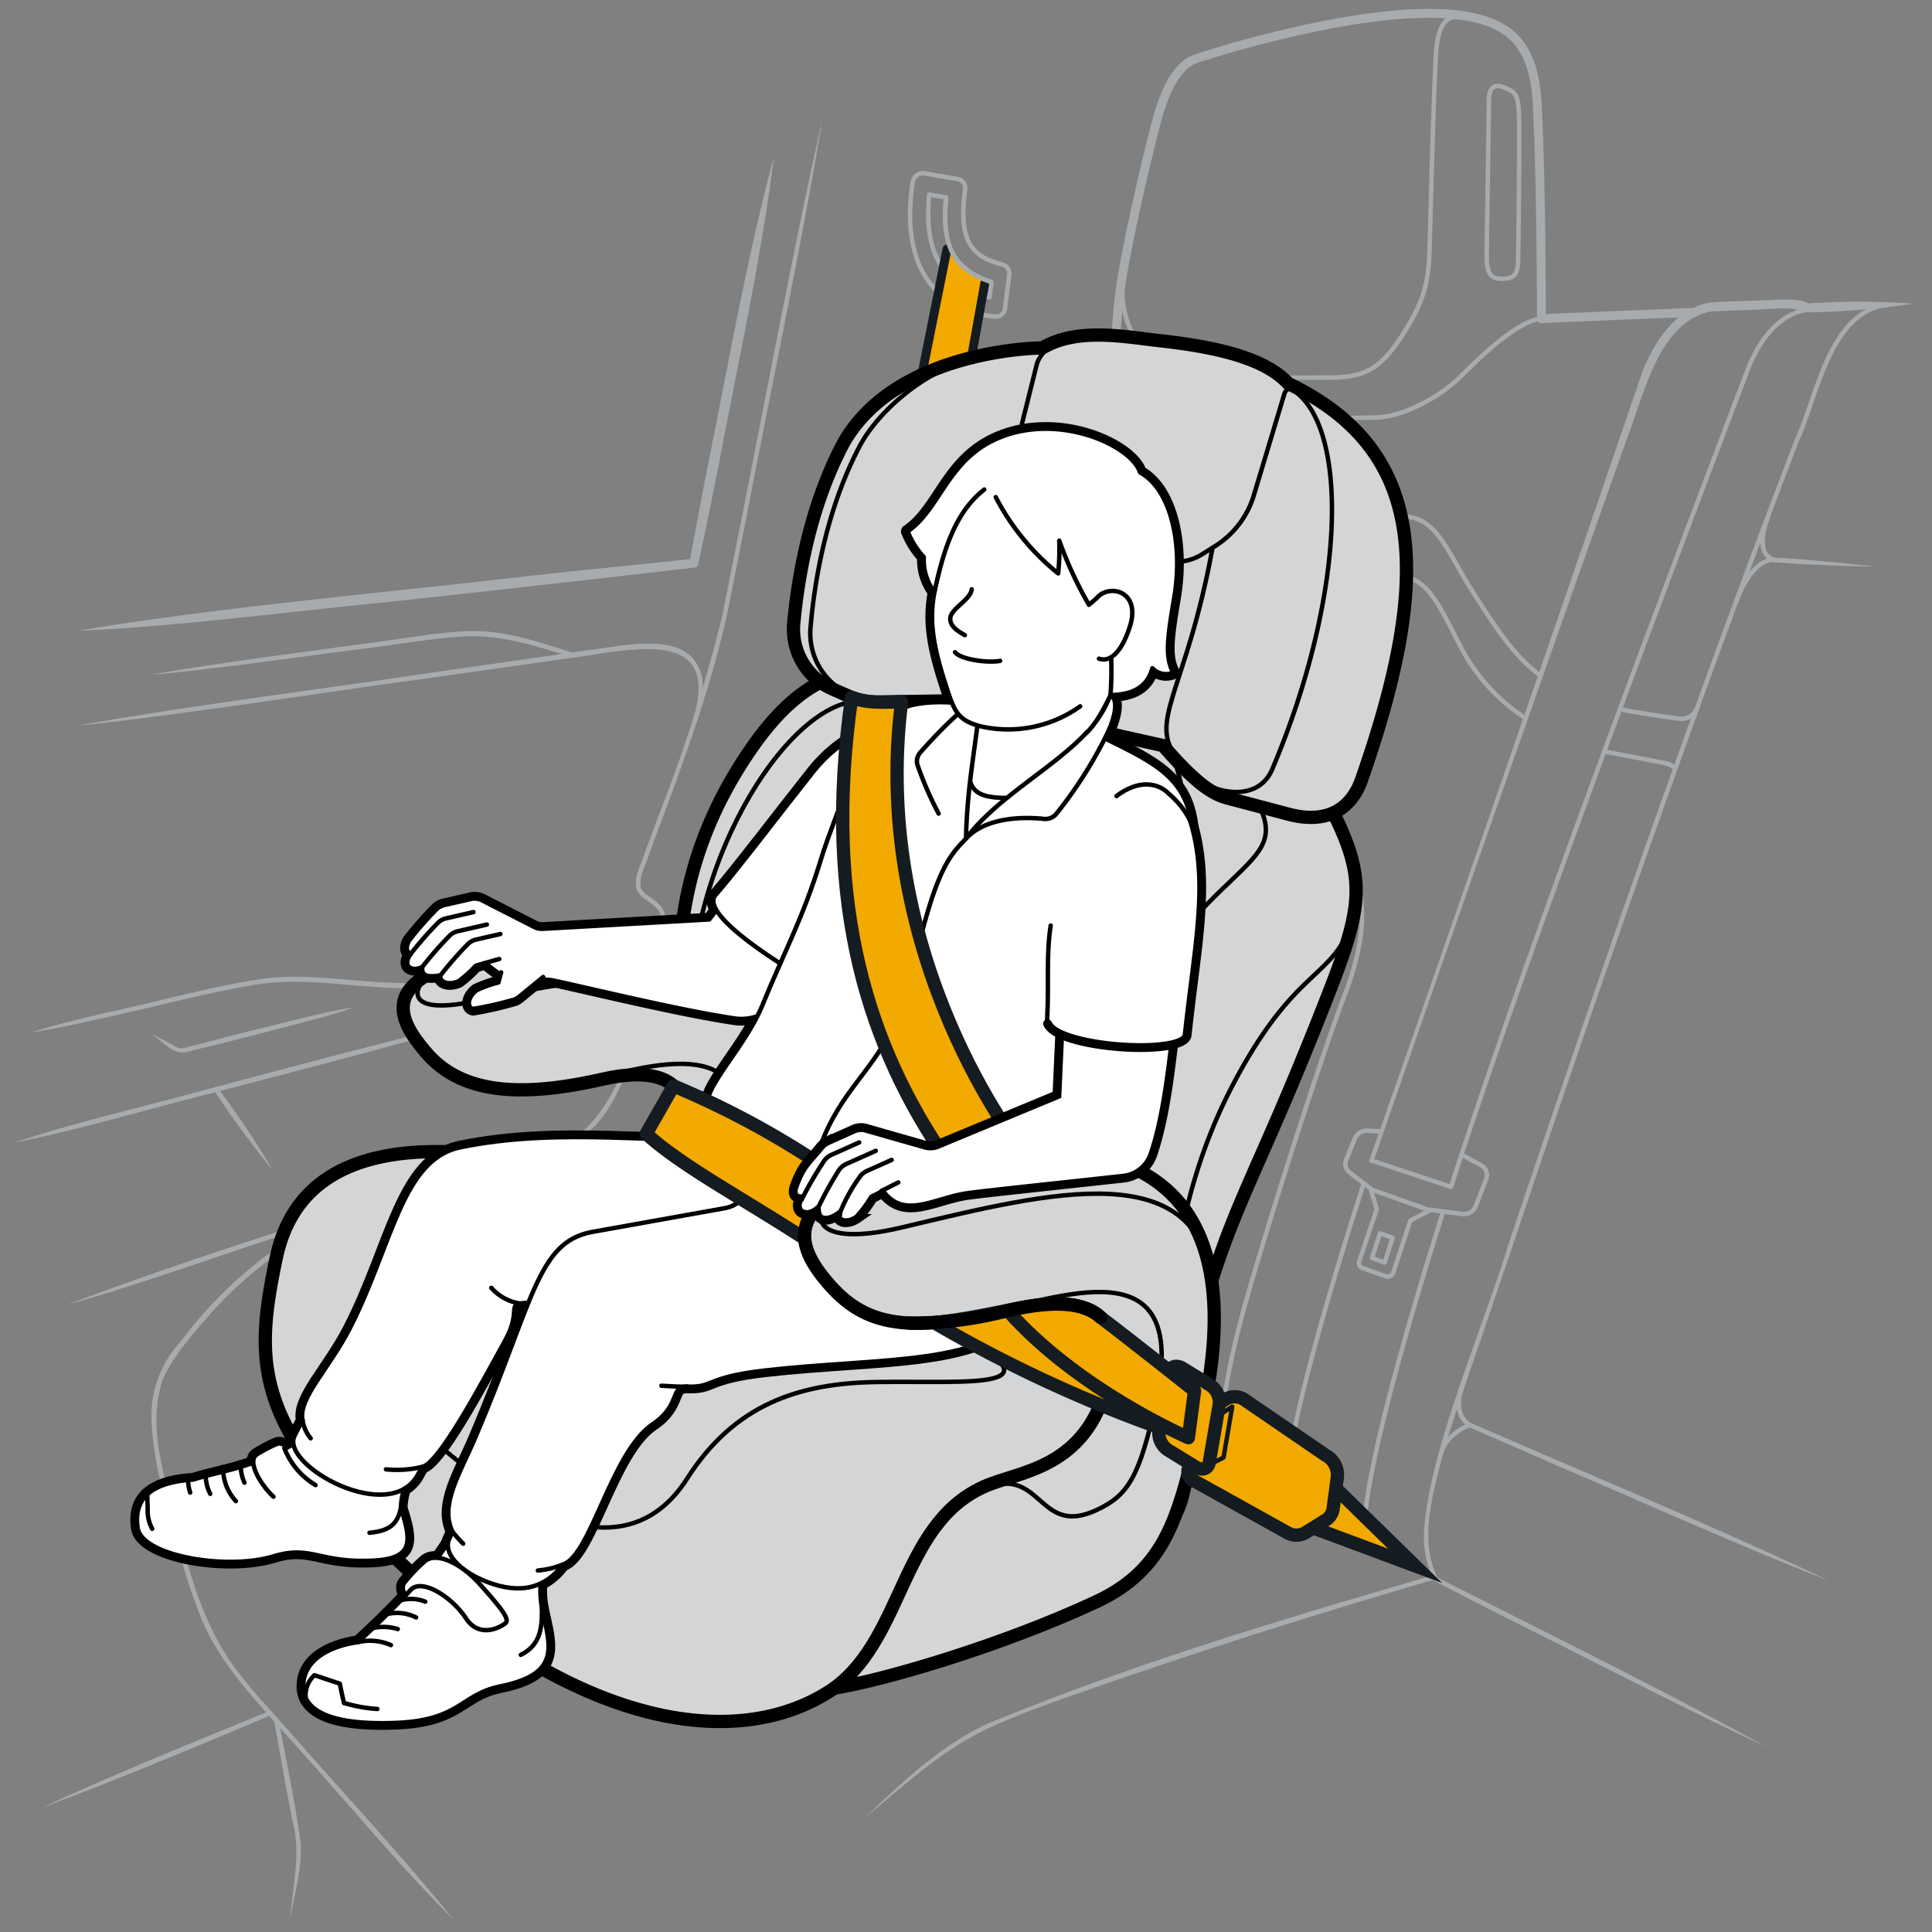 <svg xmlns="http://www.w3.org/2000/svg" width="218" height="218" viewBox="0 0 218 218"><rect x="0" y="0" width="218" height="218" fill="#808080" stroke="none"/><g id="fae687d8-1d0d-406d-b1fa-7de7f59e7a43" data-name="below"><path d="M1.689,128.908c6.273-2.131,15.643-4.313,22.119-6.114,7.391-1.97,14.786-3.925,22.197-5.816a.25.25,0,0,1,.127.483c-7.381,2.006-14.78,3.947-22.182,5.873-6.547,1.628-15.714,4.332-22.261,5.573Z" style="fill:#a7abae"/><path d="M74.824,105.465l-17.598,4.372c-2.634.674-6.256,1.615-8.948,1.582-6.033.473-12.081-1.116-18.071-.497-5.123.632-12.594,2.667-17.697,3.755-2.941.682-5.886,1.335-8.884,1.788,2.89-.903,5.832-1.607,8.778-2.282,5.168-1.117,12.561-3.148,17.739-3.803,6.068-.645,12.046.937,18.11.453,2.67.031,6.263-.928,8.845-1.589L74.703,104.98a.25.25,0,1,1,.121.485Z" style="fill:#a7abae"/><path d="M17.129,116.696c.911.417,1.789.886,2.651,1.382a1.385,1.385,0,0,0,1.246.111l7.216-1.866c3.417-.786,8.2-2.136,11.631-2.646-1.875.693-3.8,1.188-5.722,1.692-2.871.774-8.664,2.254-11.554,2.95l-1.447.359c-1.568.474-2.812-1.212-4.021-1.982Z" style="fill:#a7abae"/><path d="M24.596,122.786a101.163,101.163,0,0,1,6.185,9.258,101.221,101.221,0,0,1-6.595-8.97.25.25,0,0,1,.41-.287Z" style="fill:#a7abae"/><path d="M8.699,81.895c10.977-2.021,27.134-4.069,38.345-5.755l19.19-2.76c4.13-.434,11.839-2.612,13.013,3.167a11.457,11.457,0,0,1-.627,4.884.25.25,0,0,1-.478-.148c3.131-9.732-5.237-8.362-11.828-7.31L47.122,76.692c-11.269,1.53-27.25,4.055-38.422,5.203Z" style="fill:#a7abae"/><path d="M104.327,19.563a1.152,1.152,0,0,0-1.335.964c-1.874,12.392,5.524,14.844,9.256,15.195a1.062,1.062,0,0,0,1.154-.925l.476-3.806a1.051,1.051,0,0,0-.777-1.148c-3.091-.812-5.063-2.179-4.198-8.461a1.053,1.053,0,0,0-.864-1.181Z" style="fill:none;stroke:#a7abae;stroke-linecap:round;stroke-linejoin:round;stroke-width:0.5px"/><path d="M111.658,33.56c-6.763-1.679-7.214-7.112-6.817-11.604l1.913.328c-.506,5.626.809,8.061,5.119,9.564Z" style="fill:none;stroke:#a7abae;stroke-linecap:round;stroke-linejoin:round;stroke-width:0.5px"/><path d="M195.949,67.808c1.922-5.144,4.278-4.626,4.278-4.626s-2.447-.274-.729-4.857" style="fill:none;stroke:#a7abae;stroke-linecap:round;stroke-linejoin:round;stroke-width:0.5px"/><path d="M200.243,62.933c3.849.183,7.681.615,11.513,1.018-3.851-.108-7.707-.19-11.546-.519a.25.25,0,0,1,.033-.499Z" style="fill:#a7abae"/><path d="M173.598,76.072c-2.828-2.188-4.777-5.149-7.411-9.283-2.694-4.227-3.856-7.883-7.07-8.447-5.69-.999-24.43-1.407-28.45-1.271s-6.405,2.59-9.881,5.588-4.974,4.906-10.835,6.678-6.432,2.221-7.7.613" style="fill:none;stroke:#a7abae;stroke-linecap:round;stroke-linejoin:round;stroke-width:0.5px"/><path d="M191.493,79.853a1.884,1.884,0,0,1-2.033,1.245c-2.36-.344-4.962-.71-6.679-1.078" style="fill:none;stroke:#a7abae;stroke-linecap:round;stroke-linejoin:round;stroke-width:0.5px"/><path d="M171.9,80.896a21.455,21.455,0,0,1-6.987-7.732c-3.37-6.557-3.874-7.928-8.488-8.606-7.835-1.15-18.656-1.492-23.235-1.695s-6.133.681-10.29,4.02-5.588,4.838-12.266,6.474-8.177,1.431-8.177,1.431" style="fill:none;stroke:#a7abae;stroke-linecap:round;stroke-linejoin:round;stroke-width:0.5px"/><path d="M188.983,86.655a2.429,2.429,0,0,0-1.196-.569l-6.772-1.29" style="fill:none;stroke:#a7abae;stroke-linecap:round;stroke-linejoin:round;stroke-width:0.5px"/><path d="M165.923,160.545c13.142,5.717,27.551,11.702,40.458,17.819-9.924-3.843-20.686-8.74-30.534-12.925l-10.123-4.435a.25.25,0,0,1,.199-.459Z" style="fill:#a7abae"/><path d="M161.899,177.855c12.326,6.222,25.303,12.637,37.417,19.242-9.191-4.251-19.169-9.451-28.277-14.009-3.136-1.568-6.245-3.19-9.366-4.787a.25.25,0,0,1,.226-.446Z" style="fill:#a7abae"/><path d="M16.89,76.163c6.848-1.242,16.906-2.52,23.906-3.488,3.575-.405,8.457-1.345,12.02-1.458,4.098-.155,8.014,1.242,11.851,2.45a.25.25,0,0,1-.146.478C60.693,72.975,56.867,71.678,52.823,71.8c-3.443.093-8.462,1.026-11.955,1.412-7.029.922-17.005,2.331-23.978,2.951Z" style="fill:#a7abae"/><path d="M87.323,17.727c-1.377,11.149-4.092,23.45-6.182,34.477-.749,3.818-1.543,7.628-2.346,11.436a.51.51,0,0,1-.436.4c-8.637,1.016-26.034,2.981-34.68,3.9-10.177.976-24.648,2.862-34.755,3.215,15.88-2.68,35.892-4.401,51.97-6.305L78.249,63.047l-.436.4c.699-3.828,1.409-7.654,2.163-11.472,2.245-10.998,4.395-23.407,7.346-34.248Z" style="fill:#a7abae"/><path d="M92.758,13.678c-2.1,12.839-6.014,31.566-8.514,44.557L82.04,69.362c-2.046,9.182-5.502,18.165-8.782,26.971-.346,1.218-1.227,2.631-.942,3.88.398.783,1.395,1.138,2.039,1.793,1.147,1.112.726,2.922.526,4.281-.345,1.876-.821,3.708-1.29,5.541a60.49,60.49,0,0,1-3.597,10.789c-1.233,2.501-2.875,5.349-5.698,6.269l-2.699.872c-10.447,3.368-21.994,7.077-32.365,10.485-7.179,2.364-14.294,4.931-21.588,6.96,14.146-5.359,28.629-9.751,42.998-14.458l10.791-3.481c1.552-.537,3.872-1.007,5-2.272,3.887-4.112,5.167-9.969,6.659-15.293.596-2.687,1.641-5.478,1.461-8.227-.095-.897-.856-1.384-1.657-1.933a3.074,3.074,0,0,1-1.05-1.118c-.412-1.49.546-2.886.932-4.266l1.988-5.309a171.485,171.485,0,0,0,6.778-21.587l2.205-11.121c2.595-12.988,6.088-31.695,9.009-44.459Z" style="fill:#a7abae"/><path d="M51.173,216.599c-5.957-5.843-12.581-13.951-18.254-20.133-3.938-4.489-8.476-8.969-10.538-14.7-1.105-2.834-1.924-5.751-2.736-8.661-1.181-4.367-2.495-8.807-2.561-13.381a12.39,12.39,0,0,1,3.331-8.387,48.67,48.67,0,0,1,9.619-9.658c5.26-3.345,11.729-3.115,17.688-3.731,11.963-.611,24.366-1.769,36.215.407a3.839,3.839,0,0,1-.162.468c-2.736-1.653-3.495-5.003-3.928-7.92-.714-5.999.912-11.926,2.802-17.548,2.825-8.455,6.085-16.754,9.356-25.041C93.119,85.55,94.166,82.81,95.34,80.03c1.495-2.707,4.25-4.352,7.033-5.477l-.153.156,1.296-3.857a.25.25,0,0,1,.484.039.276.276,0,0,1-.283.314c-4.549-2.059-3.865-6.849-2.256-10.667,1.248-3.086,2.658-8.227,4.367-11.068,2.244-3.351,5.59-5.676,8.844-7.941a18.605,18.605,0,0,1,5.362-2.657,20.115,20.115,0,0,1,5.97-.35.25.25,0,1,1-.019.5,19.681,19.681,0,0,0-5.823.334c-3.735,1.113-6.914,3.728-9.941,6.113a19.935,19.935,0,0,0-3.97,4.271,28.432,28.432,0,0,0-2.294,5.395L101.933,60.7c-1.026,2.629-1.994,5.801-.257,8.283a7.157,7.157,0,0,0,1.587,1.426l.294.196a1.325,1.325,0,0,0,.188.099.227.227,0,0,0-.239.267l.483.039-1.296,3.857a.25.25,0,0,1-.153.156,17.087,17.087,0,0,0-3.846,2.073,9.499,9.499,0,0,0-2.91,3.163c-1.132,2.688-2.21,5.497-3.314,8.24-2.189,5.518-4.345,11.05-6.394,16.62-2.845,8.281-6.697,16.786-5.733,25.726.392,2.738,1.16,6.028,3.658,7.534a.252.252,0,0,1-.183.464c-11.845-2.12-24.101-.916-36.052-.28-5.829.596-12.313.379-17.392,3.605a45.171,45.171,0,0,0-6.623,6.057c-1.916,2.243-4.024,4.543-5.294,7.196-2.076,5.658.372,11.919,1.72,17.538,1.565,5.783,3.288,11.67,7.198,16.343,1.631,2.112,4.186,4.777,5.937,6.821,5.548,6.293,12.626,13.964,17.86,20.476Z" style="fill:#a7abae"/><path d="M162.648,163.81c.598-2.014,3.175-3.035,3.175-3.035s-1.99-.959-.88-4.189" style="fill:none;stroke:#a7abae;stroke-linecap:round;stroke-linejoin:round;stroke-width:0.5px"/><path d="M30.549,193.551c-8.546,3.579-17.075,7.199-25.775,10.398,8.415-3.886,17.008-7.352,25.584-10.86a.25.25,0,0,1,.191.462Z" style="fill:#a7abae"/><path d="M31.472,194.242c.858,4.611,1.849,9.176,2.472,13.827.128,2.832-.711,5.592-1.191,8.363.271-3.705,1.255-7.388.229-11.062-.713-3.671-1.371-7.351-2.002-11.037a.25.25,0,0,1,.492-.09Z" style="fill:#a7abae"/><path d="M127.702,43.443c-2.187-3.046-1.873-5.561-1.406-9.917s2.889-14.837,4.139-19.6,2.825-6.751,4.607-7.34c1.884-.623,22.921-7.338,32.406-4.295,3.411,1.095,5.7,3.358,6.013,9.527.486,9.593.466,24.147.466,24.147" style="fill:none;stroke:#a7abae;stroke-linecap:round;stroke-linejoin:round"/><path d="M173.927,35.964c-2.577.156-6.713,4.121-9.055,6.464s-6.481,4.607-9.605,4.685-12.963.078-18.897-.078-6.481-.547-8.668-3.592" style="fill:none;stroke:#a7abae;stroke-linecap:round;stroke-linejoin:round;stroke-width:0.5px"/><path d="M191.172,35.241q-4.676.186-9.352.38c-4.261.176-7.283.306-7.892.343" style="fill:none;stroke:#a7abae;stroke-linecap:round;stroke-linejoin:round"/><path d="M215.865,34.263a87.1,87.1,0,0,1-11.945.977.501.501,0,0,1-.04-.999,87.056,87.056,0,0,1,11.985.023Z" style="fill:#a7abae"/><path d="M169.635,9.838c1.383.544,1.7.796,1.772,3.255s-.072,14.9-.108,16.31-.292,2.057-1.884,2.057c-1.121,0-1.661-.538-1.661-2.455s.253-16.238.253-17.829S168.928,9.56,169.635,9.838Z" style="fill:none;stroke:#a7abae;stroke-linecap:round;stroke-linejoin:round;stroke-width:0.5px"/><path d="M162.841,136.704l-.114.361c-8.055,25.532-9.657,36.187-8.379,37.243l-8.906-4.674c-1.168-.966.4-11.052,8.233-35.47l.206-.644" style="fill:none;stroke:#a7abae;stroke-linecap:round;stroke-linejoin:round;stroke-width:0.5px"/><path d="M154.518,130.873C164.615,102.197,175.442,70.83,185.32,41.952c1.345-3.365,3.705-7.11,7.613-7.809,2.17-.165,5.088-.186,7.263-.318.74-.031,4.36-.245,4.066 1a.5.5,0,0,1-.637.297c-1.783-.636-5.063-.1-7.01-.124l-3.584.151c-5.832,1.214-7.471,9.197-9.304,13.941-9.405,26.434-19.625,55.57-28.736,81.941a.25.25,0,1,1-.474-.159Z" style="fill:#a7abae"/><path d="M204.337,34.923c-1.944.078-5.114,1.457-7.208,6.982-6.78,17.892-24.543,64.411-33.403,92.02l-.183-.065-8.787-2.909" style="fill:none;stroke:#a7abae;stroke-linecap:round;stroke-linejoin:round;stroke-width:0.5px"/><path d="M212.878,34.645c-6.265.864-7.657,10.334-9.918,15.202-10.745,27.89-22.866,62.531-32.395,91.097l-6.248,18.3a90.806,90.806,0,0,0-2.593,9.281c-.633,3.103-1.007,6.447.408,9.326a.251.251,0,0,1-.129.336q-21.198,6.155-42.044,13.476c-2.767.99-5.52,2.025-8.184,3.242-5.368,2.429-9.725,6.525-14.226,10.251,4.25-4.052,8.59-8.252,14.011-10.712,16.338-6.73,33.322-11.801,50.278-16.729l-.159.347a11.044,11.044,0,0,1-1.02-4.795c.361-9.059,6.794-23.757,9.432-32.486,9.546-28.622,21.632-63.154,32.401-91.111,2.39-5.186,3.674-14.587,10.365-15.525a.25.25,0,1,1,.02.5Z" style="fill:#a7abae"/><path d="M155.855,127.677l-1.582-.096a1.438,1.438,0,0,0-1.398.891l-.959,2.335a1.264,1.264,0,0,0,.376,1.499l2.551,1.95,6.213,2.212,3.963.523a1.434,1.434,0,0,0,1.501-.909l1.164-3.013a1.252,1.252,0,0,0-.546-1.576l-2.229-1.207" style="fill:none;stroke:#a7abae;stroke-linecap:round;stroke-linejoin:round;stroke-width:0.5px"/><path d="M154.697,134.282l.648,2.158-1.977,5.88a.582.582,0,0,0,.346.748l2.672.951a.628.628,0,0,0,.498-.038.678.678,0,0,0,.333-.39l1.921-5.878,2.308-1.193" style="fill:none;stroke:#a7abae;stroke-linecap:round;stroke-linejoin:round;stroke-width:0.5px"/><polygon points="156.244 142.458 154.818 141.95 155.715 139.161 157.142 139.669 156.244 142.458" style="fill:none;stroke:#a7abae;stroke-linecap:round;stroke-linejoin:round;stroke-width:0.5px"/><path d="M83.888,138.602c5.894,3.239,9.232,4.125,11.072,3.989,0,0,37.956,18.876,39.932,19.83a4.661,4.661,0,0,0,3.339.477s.102,1.905,6.866,5.246" style="fill:none;stroke:#a7abae;stroke-linecap:round;stroke-linejoin:round;stroke-width:0.5px"/><path d="M138.232,162.898c-.681-2.726,0-8.041,2.93-18.058s8.109-26.099,10.426-32.164,3.135-11.38.273-16.082-3.271-5.928-8.722-7.359a122.607,122.607,0,0,0-17.922-2.794c-4.702-.409-6.814.954-10.358,3.067s-5.724,3.952-8.859,11.039-8.109,22.215-9.949,27.598-3.136,11.788-1.09,14.446" style="fill:none;stroke:#a7abae;stroke-linecap:round;stroke-linejoin:round;stroke-width:0.5px"/><path d="M166.03,1.923c-2.919-.497-3.846.595-4.037,4.759-.417,9.102-.556,17.857-.695,21.748s-.834,5.976-3.196,9.589-4.168,4.587-8.06,4.586-14.387.085-16.68.043-3.572-1.58-5.277-4.49c-1.194-2.038-1.817-4.371-1.216-8.345" style="fill:none;stroke:#a7abae;stroke-linecap:round;stroke-linejoin:round;stroke-width:0.5px"/></g><g id="a8afe8f8-3851-4cc9-8d1a-04ab30a3ddac" data-name="illustration"><path d="M84.781,138.665c-30.528-11.993-50.354-12.277-53.612,3.285-2.551,12.185-2.602,19.055,14.483,34.818C65.731,195.294,83.678,197.686,94.139,190.48a194.923,194.923,0,0,0,28.534-11.622c18.07-9.43,6.883-12.266,14.232-34.916,3.128-9.64,6.093-14.004,13.23-32.41,3.733-9.629,4.002-12.7-.136-20.716-4.231-8.196-7.756-8.818-15.215-9.97,0,0-18.776-2.874-25.03-3.867-10.232-1.625-16.916-4.183-25.037,7.568C70.543,105.058,77.966,125.99,84.781,138.665Z" style="fill:#d3d5d6;stroke:#000001;stroke-linecap:round;stroke-linejoin:round;stroke-width:1.5px"/><path d="M95.312,79.368c-8.505,2.429-20.034,22.215-17.183,42.421" style="fill:none;stroke:#000001;stroke-linecap:round;stroke-linejoin:round;stroke-width:0.5px"/><path d="M106.836,149.797c-29.342-15.443-58.387-18.081-62.206-4.748-1.661,5.798-4.105,11.459,7.888,20.454,14.033,10.524,21.226,7.268,25.015,1.334C82.91,158.415,90.2,156.078,98.89,155.944,109.734,155.776,120.594,157.037,106.836,149.797Z" style="fill:none;stroke:#000001;stroke-linecap:round;stroke-linejoin:round;stroke-width:0.5px"/><path d="M110.44,79.777c-18.246,14.574-10.358,44.43-19.432,61.875" style="fill:none;stroke:#000001;stroke-linecap:round;stroke-linejoin:round;stroke-width:0.5px"/><path d="M131.755,83.942c5.175,11.394-1.05,20.928-6.505,34.364" style="fill:none;stroke:#000001;stroke-linecap:round;stroke-linejoin:round;stroke-width:0.5px"/><path d="M121.903,127.022a1.217,1.217,0,0,1-1.536.647l-23.137-9.198a1.217,1.217,0,0,1-.786-1.268" style="fill:none;stroke:#000001;stroke-linecap:round;stroke-linejoin:round;stroke-width:0.5px"/><path d="M141.786,90.408c4.497,7.905-6.289,6.462-16.232,27.251-7.038,14.716-7.249,28.695-6.403,38.845" style="fill:none;stroke:#000001;stroke-linecap:round;stroke-linejoin:round;stroke-width:0.5px"/><path d="M152.673,103.68c-2.205,6.986-6.479,5.093-13.702,18.994-7.096,13.657-7.431,28.123-7.431,38.755" style="fill:none;stroke:#000001;stroke-linecap:round;stroke-linejoin:round;stroke-width:0.5px"/><polyline points="111.122 31.945 106.478 57.808 101.224 56.257 106.859 28.095" style="fill:#f2a900;stroke:#141b21;stroke-linecap:round;stroke-linejoin:round"/><path d="M108.518,79.063l-9.577.148a8.185,8.185,0,0,1-3.291-.709l-1.882-.832a7.351,7.351,0,0,1-4.2-7.37c.474-5.174,1.812-13.133,5.591-20.278,5.771-10.229,20.973-10.761,22.455-10.758,3.96-2.339,9.227-1.266,13.257-.821,6.84.757,11.932,2.078,14.477,4.821,15.465,7.452,16.463,21.303,8.289,44.696-1.025,2.932-3.49,5.168-8.238,3.913l-6.921-1.829c-1.892-.5-3.824-1.978-7.241-5.914Z" style="fill:#d3d5d6;stroke:#000001;stroke-linecap:round;stroke-linejoin:round;stroke-width:1.5px"/><path d="M136.043,88.41c1.294.925,5.909,2.156,7.512-1.617,8.387-19.747,8.743-38.884,2.186-42.875-.32-.195-.678.134-.806.486L141.488,55.85a10.263,10.263,0,0,1-4.387,5.778l-1.541.966a5.39,5.39,0,0,1-3.93.664l-13.536-2.684a3.896,3.896,0,0,1-2.579-1.867,10.013,10.013,0,0,1-.997-7.708l2.484-9.945a3.601,3.601,0,0,1,2.091-2.193" style="fill:none;stroke:#000001;stroke-linecap:round;stroke-linejoin:round;stroke-width:0.5px"/><path d="M133.075,85.789c-3.833-4.244.757-7.596,3.743-23.984" style="fill:none;stroke:#000001;stroke-linecap:round;stroke-linejoin:round;stroke-width:0.5px"/><path d="M107.732,78.875c5.546-.874,3.168-8.157,7.783-20.168" style="fill:none;stroke:#000001;stroke-linecap:round;stroke-linejoin:round;stroke-width:0.5px"/><path d="M95.651,78.227a7.535,7.535,0,0,1-4.186-7.519c.454-5.192,1.763-13.178,5.526-20.346,2.07-3.942,7.22-8.258,11.486-9.39" style="fill:none;stroke:#000001;stroke-linecap:round;stroke-linejoin:round;stroke-width:0.5px"/><path d="M84.071,134.653c.149-.384,16.083-35.487-28.628-26.961-13.558,2.585-10.231,7.682-7.425,11,3.665,4.334,9.771,5.404,19.944,3.086,10.767-2.453,10.643,4.472,7.632,10.63Z" style="fill:#d3d5d6;stroke:#000001;stroke-linecap:round;stroke-linejoin:round;stroke-width:1.5px"/><path d="M65.581,122.27c5.879-1.671,24.043-7.717,15.032,11.467" style="fill:none;stroke:#000001;stroke-linecap:round;stroke-linejoin:round;stroke-width:0.5px"/><path d="M49.518,109.368c-2.589,1.01-5.127,5.561,4.089,3.599,10.044-2.138,32.3-7.087,33.255,6.814" style="fill:none;stroke:#000001;stroke-linecap:round;stroke-linejoin:round;stroke-width:0.5px"/><path d="M91.911,88.168l-11.88,15.578-18.787,1.056a1.91,1.91,0,0,1-.968-.206l-5.791-2.957a1.879,1.879,0,0,0-1.352-.2l-2.991.686a1.905,1.905,0,0,0-.965.555,40.185,40.185,0,0,0-3.036,3.476c-.631,1.177.189,1.501.189,1.501-.99,1.417.148,2.032,1.319,1.453-.129,1.152.837,1.141,2.062.942-.202.706.834,1.191,2.04.66a13.813,13.813,0,0,0,1.94-1.75l1.075-.308c3.429,2.937,3.778,1.728,7.203,1.909.85.045,13.753,3.283,20.715,4.322a5.406,5.406,0,0,0,4.993-1.708L96.1,103.275" style="fill:none;stroke:#000001;stroke-linecap:round;stroke-linejoin:round;stroke-width:1.5px"/><line x1="54.765" y1="108.654" x2="56.331" y2="108.21" style="fill:none;stroke:#000001;stroke-linecap:round;stroke-linejoin:round;stroke-width:1.5px"/><path d="M46.329,107.657a40.17,40.17,0,0,1,3.037-3.477,1.909,1.909,0,0,1,.963-.554l3.09-.709" style="fill:none;stroke:#000001;stroke-linecap:round;stroke-linejoin:round;stroke-width:1.5px"/><path d="M47.648,109.11a40.17,40.17,0,0,1,3.037-3.477,1.909,1.909,0,0,1,.963-.554l3.287-.754" style="fill:none;stroke:#000001;stroke-linecap:round;stroke-linejoin:round;stroke-width:1.5px"/><path d="M49.71,110.052a40.17,40.17,0,0,1,3.037-3.477,1.909,1.909,0,0,1,.963-.554l2.748-.631" style="fill:none;stroke:#000001;stroke-linecap:round;stroke-linejoin:round;stroke-width:1.5px"/><path d="M61.29,110.243c-3.098,2.522-2.897,2.451-3.403,2.584a40.189,40.189,0,0,1-4.503,1.016c-.717-.158-.651-1.301.39-2.109a13.811,13.811,0,0,1,2.463-.873l.31-1.143" style="fill:none;stroke:#000001;stroke-linecap:round;stroke-linejoin:round;stroke-width:1.5px"/><path d="M37.193,160.254c-7.318,5.427-11.174,5.373-15.396,6.699-5.587.351-6.652,2.791-6.264,5.46.461,3.168,10.063,4.795,15.301,3.204,4.23-1.286,5.106.72,11.042.489,4.739-.185,4.634-2.014,3.357-5.933a7.931,7.931,0,0,1,1.994-5.014" style="fill:none;stroke:#000001;stroke-linecap:round;stroke-linejoin:round;stroke-width:1.5px"/><path d="M82.083,128.352c-6.816.883-18.767-1.263-30.175,1.115-6.591,1.374-7.665,11.132-12.458,20.458-2.341,4.555-5.855,7.91-5.307,10.33-.539,1.023-.735,1.408-.92,1.791C31.65,165.3,43.9,172.181,47.124,166.441c.38-.677.009-.066.522-.928,1.868-.384,6.554-9.159,9.359-14.268,1.908-3.475.068-4.02,2.181-4.225,2.17-.21,32.573,0,32.573,0,10.63-.75,11.516-8.79,11.516-8.79" style="fill:none;stroke:#000001;stroke-linecap:round;stroke-linejoin:round;stroke-width:1.5px"/><path d="M61.224,177.145l-10.323-3.682C48.282,178.23,40.377,185.3,40.377,185.3s-6.161.613-6.161,4.987c0,1.981,1.642,4.455,10.411,4.12,7.346-.281,7.307-3.204,11.859-4.132,6.978-1.421,5.534-4.629,4.659-8.914A10.882,10.882,0,0,1,61.224,177.145Z" style="fill:none;stroke:#000001;stroke-linecap:round;stroke-linejoin:round;stroke-width:1.5px"/><path d="M81.71,128.169c6.709-3.125,17.787-.772,23.983,2.497,13.815,7.287,13.03,11.979,12.455,13.019-.936,1.695-1.869,2.961-2.426,3.907-3.885,6.606-16.287,5.547-29.38,7.045-6.841.782-5.737,1.948-8.803,1.825-1.961-.078-.685,2.089-3.897,4.243-4.627,3.102-6.988,14.849-10.111,15.821-2.412,3.229-5.697,3.216-9.102,1.751-2.604-1.12-4.483-3.059-3.73-4.661.165-.351.359-.788.359-.788-1.473-3.037.828-6.53,2.538-10.543,6.627-15.554,7.019-22.015,13.092-23.256l15.225-2.727c2.08-.478,1.797-1.871,3.838-1.778" style="fill:none;stroke:#000001;stroke-linecap:round;stroke-linejoin:round;stroke-width:1.5px"/><path d="M102.097,95.819c-4.66,6.907-7.256,9.562-8.485,11.773s-2.219,3.339-3.691,2.287c0,0-11.252-6.561-9.174-8.901s7.653-9.658,11.001-13.877c2.971-3.745,7.47-6.197,11.166-4.168S105.216,91.197,102.097,95.819Z" style="fill:none;stroke:#000001;stroke-linecap:round;stroke-linejoin:round;stroke-width:1.5px"/><path d="M97.516,87.326c-9.302,18.194-5.689,27.211-15.806,40.842,9.095,2.11,17.707,8.48,24.334,14.179,5.394,4.638,10.631,6.253,12.876,1.835,3.921-7.717,7.591-18.42,10.181-29.871,3.43-15.169,8.183-22.378-2.967-29.328-3.845-2.397-11.049-3.134-21.009-3.42C101.944,81.472,98.964,84.494,97.516,87.326Z" style="fill:none;stroke:#000001;stroke-linecap:round;stroke-linejoin:round;stroke-width:1.5px"/><path d="M110.042,80.479c.154,2.132-.543,4.155-.67,5.491-.34,3.571,1.005,4.259,5.774,4.032,7.935-.378,8.051-5.592,10.573-13.069" style="fill:none;stroke:#000001;stroke-linecap:round;stroke-linejoin:round;stroke-width:1.5px"/><path d="M92.59,97.106c.237-.779.497-1.568.786-2.369,2.709-7.513,4.227-10.524,5.964-13.029s6.013-2.917,11.09-2.095c.051,2.811-1.294,8.15-1.433,15.005,4.612-6.181,14.266-9.865,16.262-16.22,1.173.613.346,3.097-.56,4.93,9.281,4.555,12.344,6.142,7.85,24.859-2.365,9.849-5.357,18.868-12.751,36.534-1.913,4.571-8.361,2.266-13.755-2.373-6.627-5.699-15.239-12.069-24.334-14.179l-1.448-2.118c-2.254-2.333,3.547-7.092,5.847-12.816,2.055-5.114,4.492-9.6,6.482-16.129" style="fill:none;stroke:#000001;stroke-linecap:round;stroke-linejoin:round;stroke-width:1.5px"/><path d="M125.251,82.134a48.944,48.944,0,0,1-6.041,9.673,1.581,1.581,0,0,1-1.41.595c-1.87-.198-6.397-.366-8.802,2.215-1.712,1.837-3.391,3.238-5.885,14.434-2.736,12.284-8.581,12.19-11.429,23.042" style="fill:none;stroke:#000001;stroke-linecap:round;stroke-linejoin:round;stroke-width:1.5px"/><path d="M110.497,78.74c-2.378,1.425-5.486,4.835-6.67,6.185a1.472,1.472,0,0,0-.318,1.34,39.104,39.104,0,0,0,2.4,5.533" style="fill:none;stroke:#000001;stroke-linecap:round;stroke-linejoin:round;stroke-width:1.5px"/><path d="M121.884,79.698A13.973,13.973,0,0,1,110.53,81.927c-2.624-.742-2.888-1.744-3.979-5.155-2.658-8.307-.909-9.803.528-17.174,1.467-7.522,7.311-9.899,13.987-8.01,9.987,2.826,9.742,9.906,7.374,18.12-3.246,11.261-5.889,12.953-5.898,13.02" style="fill:none;stroke:#000001;stroke-linecap:round;stroke-linejoin:round;stroke-width:1.5px"/><path d="M109.64,66.494c-.058,1.127-2.353,2.185-2.416,3.255-.053.888.772,1.43,1.65,1.919" style="fill:none;stroke:#000001;stroke-linecap:round;stroke-linejoin:round;stroke-width:1.5px"/><path d="M107.761,73.595c.681.847,3.765,1.237,5.087.977" style="fill:none;stroke:#000001;stroke-linecap:round;stroke-linejoin:round;stroke-width:1.5px"/><path d="M100.026,137.571c4.078,3.14,5.452,10.721,8.45,11.266s-1.544-3.543-1.544-3.543" style="fill:none;stroke:#000001;stroke-linecap:round;stroke-linejoin:round;stroke-width:1.5px"/><path d="M77.539,156.461c-.696.038-1.809-.042-2.905-.098" style="fill:none;stroke:#000001;stroke-linecap:round;stroke-linejoin:round;stroke-width:1.5px"/><path d="M60.691,177.209a9.732,9.732,0,0,0,2.84-.684" style="fill:none;stroke:#000001;stroke-linecap:round;stroke-linejoin:round;stroke-width:1.5px"/><path d="M51.059,172.828a12.97,12.97,0,0,0,1.203,1.353" style="fill:none;stroke:#000001;stroke-linecap:round;stroke-linejoin:round;stroke-width:1.5px"/><path d="M58.7,147.082a5.343,5.343,0,0,1-3.257-1.764" style="fill:none;stroke:#000001;stroke-linecap:round;stroke-linejoin:round;stroke-width:1.5px"/><path d="M43.548,165.794a12.078,12.078,0,0,0,4.098-.28" style="fill:none;stroke:#000001;stroke-linecap:round;stroke-linejoin:round;stroke-width:1.5px"/><path d="M34.143,160.255a4.212,4.212,0,0,0,.912,2.039" style="fill:none;stroke:#000001;stroke-linecap:round;stroke-linejoin:round;stroke-width:1.5px"/><path d="M46.42,179.304c1.361-1.158,4.619.955,6.157,3.299s3.936.982,4.453.556-.386-1.592-2.791-4.299-5.184-3.766-6.345-2.65a18.961,18.961,0,0,0-2.29,2.409c-.433.623.159,1.393.159,1.393Z" style="fill:none;stroke:#000001;stroke-linecap:round;stroke-linejoin:round;stroke-width:1.5px"/><path d="M30.856,168.884c-1.532-1.417-3.033-4.105-1.853-4.785a16.475,16.475,0,0,1,2.249-1.175c.511-.204,1.066.319,1.066.319l-.237.143a8.359,8.359,0,0,0,3.526,4.187" style="fill:none;stroke:#000001;stroke-linecap:round;stroke-linejoin:round;stroke-width:1.5px"/><path d="M38.818,192.151s-.213-.815-.474-2.173l-2.862-.954a3.052,3.052,0,0,0-.989,2.56" style="fill:none;stroke:#000001;stroke-linecap:round;stroke-linejoin:round;stroke-width:1.5px"/><path d="M42.579,192.835a16.465,16.465,0,0,1-3.762-.684" style="fill:none;stroke:#000001;stroke-linecap:round;stroke-linejoin:round;stroke-width:1.5px"/><path d="M61.146,181.362c.014,1.909.038,4.192-2.381,5.367" style="fill:none;stroke:#000001;stroke-linecap:round;stroke-linejoin:round;stroke-width:1.5px"/><path d="M44.111,185.629a5.859,5.859,0,0,0-3.734-.329" style="fill:none;stroke:#000001;stroke-linecap:round;stroke-linejoin:round;stroke-width:1.5px"/><path d="M44.882,183.82a5.454,5.454,0,0,0-2.786-.118" style="fill:none;stroke:#000001;stroke-linecap:round;stroke-linejoin:round;stroke-width:1.5px"/><path d="M46.948,182.506a4.804,4.804,0,0,0-3.233-.384" style="fill:none;stroke:#000001;stroke-linecap:round;stroke-linejoin:round;stroke-width:1.5px"/><path d="M47.982,180.727a4.37,4.37,0,0,0-2.745-.159" style="fill:none;stroke:#000001;stroke-linecap:round;stroke-linejoin:round;stroke-width:1.5px"/><path d="M27.163,165.512a4.684,4.684,0,0,0,.421,1.786" style="fill:none;stroke:#000001;stroke-linecap:round;stroke-linejoin:round;stroke-width:1.5px"/><path d="M25.186,166.049a5.46,5.46,0,0,0,1.432,3.336" style="fill:none;stroke:#000001;stroke-linecap:round;stroke-linejoin:round;stroke-width:1.5px"/><path d="M23.208,166.586a4.729,4.729,0,0,0,.514,1.975" style="fill:none;stroke:#000001;stroke-linecap:round;stroke-linejoin:round;stroke-width:1.5px"/><path d="M21.23,167.123a4.525,4.525,0,0,0,.229,1.29" style="fill:none;stroke:#000001;stroke-linecap:round;stroke-linejoin:round;stroke-width:1.5px"/><path d="M17.172,172.502a4.263,4.263,0,0,1-.507-2.244l-.05-1.633" style="fill:none;stroke:#000001;stroke-linecap:round;stroke-linejoin:round;stroke-width:1.5px"/><path d="M45.233,170.174c-.369,1.647-1.097,2.564-3.54,2.777" style="fill:none;stroke:#000001;stroke-linecap:round;stroke-linejoin:round;stroke-width:1.5px"/><path d="M112.357,56.094a26.935,26.935,0,0,0,7.042,8.607,26.092,26.092,0,0,0,.123-3.697,43.53,43.53,0,0,0,3.351,7.24l1.522-1.28a37.732,37.732,0,0,1,.909,11.465c2.156-.031,4.1-.664,4.726-3.028a2.102,2.102,0,0,0,2.363.489c-1.047-1.812-.558-4.45.138-8.688.934-5.717-.345-11.954-3.893-13.897-.903-2.915-8.625-6.582-15.395-4.112-6.312,2.301-6.996,8.142-10.826,10.766a9.206,9.206,0,0,0,1.823,2.898,5.95,5.95,0,0,0,1.198,3.945c1.12-5.282,2.566-9.171,5.623-11.566" style="fill:none;stroke:#000001;stroke-linecap:round;stroke-linejoin:round;stroke-width:1.5px"/><path d="M123.694,67.561c1.355-1.776,5.124-.946,3.788,3.17-1.06,3.264-2.441,3.97-3.478,3.593" style="fill:none;stroke:#000001;stroke-linecap:round;stroke-linejoin:round;stroke-width:1.5px"/><path d="M91.911,88.168l-11.88,15.578-18.787,1.056a1.91,1.91,0,0,1-.968-.206l-5.791-2.957a1.879,1.879,0,0,0-1.352-.2l-2.991.686a1.905,1.905,0,0,0-.965.555,40.185,40.185,0,0,0-3.036,3.476c-.631,1.177.189,1.501.189,1.501-.99,1.417.148,2.032,1.319,1.453-.129,1.152.837,1.141,2.062.942-.202.706.834,1.191,2.04.66a13.813,13.813,0,0,0,1.94-1.75l1.075-.308c3.429,2.937,3.778,1.728,7.203,1.909.85.045,13.753,3.283,20.715,4.322a5.406,5.406,0,0,0,4.993-1.708L96.1,103.275" style="fill:#fff;stroke:#000001;stroke-linecap:round;stroke-linejoin:round;stroke-width:0.5px"/><line x1="54.765" y1="108.654" x2="56.331" y2="108.21" style="fill:#fff;stroke:#000001;stroke-linecap:round;stroke-linejoin:round;stroke-width:0.5px"/><path d="M46.329,107.657a40.17,40.17,0,0,1,3.037-3.477,1.909,1.909,0,0,1,.963-.554l3.09-.709" style="fill:#fff;stroke:#000001;stroke-linecap:round;stroke-linejoin:round;stroke-width:0.5px"/><path d="M47.648,109.11a40.17,40.17,0,0,1,3.037-3.477,1.909,1.909,0,0,1,.963-.554l3.287-.754" style="fill:#fff;stroke:#000001;stroke-linecap:round;stroke-linejoin:round;stroke-width:0.5px"/><path d="M49.71,110.052a40.17,40.17,0,0,1,3.037-3.477,1.909,1.909,0,0,1,.963-.554l2.748-.631" style="fill:#fff;stroke:#000001;stroke-linecap:round;stroke-linejoin:round;stroke-width:0.5px"/><path d="M61.29,110.243c-3.098,2.522-2.897,2.451-3.403,2.584a40.189,40.189,0,0,1-4.503,1.016c-.717-.158-.651-1.301.39-2.109a13.811,13.811,0,0,1,2.463-.873l.31-1.143" style="fill:#fff;stroke:#000001;stroke-linecap:round;stroke-linejoin:round;stroke-width:0.5px"/><path d="M37.193,160.254c-7.318,5.427-11.174,5.373-15.396,6.699-5.587.351-6.652,2.791-6.264,5.46.461,3.168,10.063,4.795,15.301,3.204,4.23-1.286,5.106.72,11.042.489,4.739-.185,4.634-2.014,3.357-5.933a7.931,7.931,0,0,1,1.994-5.014" style="fill:#fff;stroke:#000001;stroke-linecap:round;stroke-linejoin:round;stroke-width:0.5px"/><path d="M82.083,128.352c-6.816.883-18.767-1.263-30.175,1.115-6.591,1.374-7.665,11.132-12.458,20.458-2.341,4.555-5.855,7.91-5.307,10.33-.539,1.023-.735,1.408-.92,1.791C31.65,165.3,43.9,172.181,47.124,166.441c.38-.677.009-.066.522-.928,1.868-.384,6.554-9.159,9.359-14.268,1.908-3.475.068-4.02,2.181-4.225,2.17-.21,32.573,0,32.573,0,10.63-.75,11.516-8.79,11.516-8.79" style="fill:#fff;stroke:#000001;stroke-linecap:round;stroke-linejoin:round;stroke-width:0.5px"/><path d="M61.224,177.145l-10.323-3.682C48.282,178.23,40.377,185.3,40.377,185.3s-6.161.613-6.161,4.987c0,1.981,1.642,4.455,10.411,4.12,7.346-.281,7.307-3.204,11.859-4.132,6.978-1.421,5.534-4.629,4.659-8.914A10.882,10.882,0,0,1,61.224,177.145Z" style="fill:#fff;stroke:#000001;stroke-linecap:round;stroke-linejoin:round;stroke-width:0.5px"/><path d="M81.71,128.169c6.709-3.125,17.787-.772,23.983,2.497,13.815,7.287,13.03,11.979,12.455,13.019-.936,1.695-1.869,2.961-2.426,3.907-3.885,6.606-16.287,5.547-29.38,7.045-6.841.782-5.737,1.948-8.803,1.825-1.961-.078-.685,2.089-3.897,4.243-4.627,3.102-6.988,14.849-10.111,15.821-2.412,3.229-5.697,3.216-9.102,1.751-2.604-1.12-4.483-3.059-3.73-4.661.165-.351.359-.788.359-.788-1.473-3.037.828-6.53,2.538-10.543,6.627-15.554,7.019-22.015,13.092-23.256l15.225-2.727c2.08-.478,1.797-1.871,3.838-1.778" style="fill:#fff;stroke:#000001;stroke-linecap:round;stroke-linejoin:round;stroke-width:0.5px"/><path d="M102.097,95.819c-4.66,6.907-7.256,9.562-8.485,11.773s-2.219,3.339-3.691,2.287c0,0-11.252-6.561-9.174-8.901s7.653-9.658,11.001-13.877c2.971-3.745,7.47-6.197,11.166-4.168S105.216,91.197,102.097,95.819Z" style="fill:#fff;stroke:#000001;stroke-linecap:round;stroke-linejoin:round;stroke-width:0.5px"/><path d="M97.516,87.326c-9.302,18.194-5.689,27.211-15.806,40.842,9.095,2.11,17.707,8.48,24.334,14.179,5.394,4.638,10.631,6.253,12.876,1.835,3.921-7.717,7.591-18.42,10.181-29.871,3.43-15.169,8.183-22.378-2.967-29.328-3.845-2.397-11.049-3.134-21.009-3.42C101.944,81.472,98.964,84.494,97.516,87.326Z" style="fill:#fff;stroke:#000001;stroke-linecap:round;stroke-linejoin:round;stroke-width:0.5px"/><path d="M110.042,80.479c.154,2.132-.543,4.155-.67,5.491-.34,3.571,1.005,4.259,5.774,4.032,7.935-.378,8.051-5.592,10.573-13.069" style="fill:#fff;stroke:#000001;stroke-linecap:round;stroke-linejoin:round;stroke-width:0.5px"/><path d="M92.59,97.106c.237-.779.497-1.568.786-2.369,2.709-7.513,4.227-10.524,5.964-13.029s6.013-2.917,11.09-2.095c.051,2.811-1.294,8.15-1.433,15.005,4.612-6.181,14.266-9.865,16.262-16.22,1.173.613.346,3.097-.56,4.93,9.281,4.555,12.344,6.142,7.85,24.859-2.365,9.849-5.357,18.868-12.751,36.534-1.913,4.571-8.361,2.266-13.755-2.373-6.627-5.699-15.239-12.069-24.334-14.179l-1.448-2.118c-2.254-2.333,3.547-7.092,5.847-12.816,2.055-5.114,4.492-9.6,6.482-16.129" style="fill:#fff;stroke:#000001;stroke-linecap:round;stroke-linejoin:round;stroke-width:0.5px"/><path d="M125.251,82.134a48.944,48.944,0,0,1-6.041,9.673,1.581,1.581,0,0,1-1.41.595c-1.87-.198-6.397-.366-8.802,2.215-1.712,1.837-3.391,3.238-5.885,14.434-2.736,12.284-8.581,12.19-11.429,23.042" style="fill:none;stroke:#000001;stroke-linecap:round;stroke-linejoin:round;stroke-width:0.5px"/><path d="M110.497,78.74c-2.378,1.425-5.486,4.835-6.67,6.185a1.472,1.472,0,0,0-.318,1.34,39.104,39.104,0,0,0,2.4,5.533" style="fill:none;stroke:#000001;stroke-linecap:round;stroke-linejoin:round;stroke-width:0.5px"/><path d="M121.884,79.698A13.973,13.973,0,0,1,110.53,81.927c-2.624-.742-2.888-1.744-3.979-5.155-2.658-8.307-.909-9.803.528-17.174,1.467-7.522,7.311-9.899,13.987-8.01,9.987,2.826,9.742,9.906,7.374,18.12-3.246,11.261-5.889,12.953-5.898,13.02" style="fill:#fff;stroke:#000001;stroke-linecap:round;stroke-linejoin:round;stroke-width:0.5px"/><path d="M109.64,66.494c-.058,1.127-2.353,2.185-2.416,3.255-.053.888.772,1.43,1.65,1.919" style="fill:none;stroke:#000001;stroke-linecap:round;stroke-linejoin:round;stroke-width:0.5px"/><path d="M107.761,73.595c.681.847,3.765,1.237,5.087.977" style="fill:none;stroke:#000001;stroke-linecap:round;stroke-linejoin:round;stroke-width:0.5px"/><path d="M100.026,137.571c4.078,3.14,5.452,10.721,8.45,11.266s-1.544-3.543-1.544-3.543" style="fill:none;stroke:#000001;stroke-linecap:round;stroke-linejoin:round;stroke-width:0.5px"/><path d="M77.539,156.461c-.696.038-1.809-.042-2.905-.098" style="fill:none;stroke:#000001;stroke-linecap:round;stroke-linejoin:round;stroke-width:0.5px"/><path d="M60.691,177.209a9.732,9.732,0,0,0,2.84-.684" style="fill:#fff;stroke:#000001;stroke-linecap:round;stroke-linejoin:round;stroke-width:0.5px"/><path d="M51.059,172.828a12.97,12.97,0,0,0,1.203,1.353" style="fill:#fff;stroke:#000001;stroke-linecap:round;stroke-linejoin:round;stroke-width:0.5px"/><path d="M58.7,147.082a5.343,5.343,0,0,1-3.257-1.764" style="fill:none;stroke:#000001;stroke-linecap:round;stroke-linejoin:round;stroke-width:0.5px"/><path d="M43.548,165.794a12.078,12.078,0,0,0,4.098-.28" style="fill:#fff;stroke:#000001;stroke-linecap:round;stroke-linejoin:round;stroke-width:0.5px"/><path d="M34.143,160.255a4.212,4.212,0,0,0,.912,2.039" style="fill:#fff;stroke:#000001;stroke-linecap:round;stroke-linejoin:round;stroke-width:0.5px"/><path d="M46.42,179.304c1.361-1.158,4.619.955,6.157,3.299s3.936.982,4.453.556-.386-1.592-2.791-4.299-5.184-3.766-6.345-2.65a18.961,18.961,0,0,0-2.29,2.409c-.433.623.159,1.393.159,1.393Z" style="fill:#fff;stroke:#000001;stroke-linecap:round;stroke-linejoin:round;stroke-width:0.5px"/><path d="M30.856,168.884c-1.532-1.417-3.033-4.105-1.853-4.785a16.475,16.475,0,0,1,2.249-1.175c.511-.204,1.066.319,1.066.319l-.237.143a8.359,8.359,0,0,0,3.526,4.187" style="fill:#fff;stroke:#000001;stroke-linecap:round;stroke-linejoin:round;stroke-width:0.5px"/><path d="M38.818,192.151s-.213-.815-.474-2.173l-2.862-.954a3.052,3.052,0,0,0-.989,2.56" style="fill:none;stroke:#000001;stroke-linecap:round;stroke-linejoin:round;stroke-width:0.5px"/><path d="M42.579,192.835a16.465,16.465,0,0,1-3.762-.684" style="fill:none;stroke:#000001;stroke-linecap:round;stroke-linejoin:round;stroke-width:0.5px"/><path d="M61.146,181.362c.014,1.909.038,4.192-2.381,5.367" style="fill:none;stroke:#000001;stroke-linecap:round;stroke-linejoin:round;stroke-width:0.5px"/><path d="M44.111,185.629a5.859,5.859,0,0,0-3.734-.329" style="fill:none;stroke:#000001;stroke-linecap:round;stroke-linejoin:round;stroke-width:0.5px"/><path d="M44.882,183.82a5.454,5.454,0,0,0-2.786-.118" style="fill:none;stroke:#000001;stroke-linecap:round;stroke-linejoin:round;stroke-width:0.5px"/><path d="M46.948,182.506a4.804,4.804,0,0,0-3.233-.384" style="fill:none;stroke:#000001;stroke-linecap:round;stroke-linejoin:round;stroke-width:0.5px"/><path d="M47.982,180.727a4.37,4.37,0,0,0-2.745-.159" style="fill:none;stroke:#000001;stroke-linecap:round;stroke-linejoin:round;stroke-width:0.5px"/><path d="M27.163,165.512a4.684,4.684,0,0,0,.421,1.786" style="fill:#fff;stroke:#000001;stroke-linecap:round;stroke-linejoin:round;stroke-width:0.5px"/><path d="M25.186,166.049a5.46,5.46,0,0,0,1.432,3.336" style="fill:#fff;stroke:#000001;stroke-linecap:round;stroke-linejoin:round;stroke-width:0.5px"/><path d="M23.208,166.586a4.729,4.729,0,0,0,.514,1.975" style="fill:#fff;stroke:#000001;stroke-linecap:round;stroke-linejoin:round;stroke-width:0.5px"/><path d="M21.23,167.123a4.525,4.525,0,0,0,.229,1.29" style="fill:#fff;stroke:#000001;stroke-linecap:round;stroke-linejoin:round;stroke-width:0.5px"/><path d="M17.172,172.502a4.263,4.263,0,0,1-.507-2.244l-.05-1.633" style="fill:none;stroke:#000001;stroke-linecap:round;stroke-linejoin:round;stroke-width:0.5px"/><path d="M45.233,170.174c-.369,1.647-1.097,2.564-3.54,2.777" style="fill:none;stroke:#000001;stroke-linecap:round;stroke-linejoin:round;stroke-width:0.5px"/><path d="M112.357,56.094a26.935,26.935,0,0,0,7.042,8.607,26.092,26.092,0,0,0,.123-3.697,43.53,43.53,0,0,0,3.351,7.24l1.522-1.28a37.732,37.732,0,0,1,.909,11.465c2.156-.031,4.1-.664,4.726-3.028a2.102,2.102,0,0,0,2.363.489c-1.047-1.812-.558-4.45.138-8.688.934-5.717-.345-11.954-3.893-13.897-.903-2.915-8.625-6.582-15.395-4.112-6.312,2.301-6.996,8.142-10.826,10.766a9.206,9.206,0,0,0,1.823,2.898,5.95,5.95,0,0,0,1.198,3.945c1.12-5.282,2.566-9.171,5.623-11.566" style="fill:#fff;stroke:#000001;stroke-linecap:round;stroke-linejoin:round;stroke-width:0.5px"/><path d="M123.694,67.561c1.355-1.776,5.124-.946,3.788,3.17-1.06,3.264-2.441,3.97-3.478,3.593" style="fill:#fff;stroke:#000001;stroke-linecap:round;stroke-linejoin:round;stroke-width:0.5px"/><path d="M106.754,22.285c-.506,5.626.809,8.061,5.119,9.564" style="fill:none;stroke:#a7abae;stroke-linecap:round;stroke-linejoin:round;stroke-width:0.5px"/><path d="M106.699,130.719c-8.414-12.254-14.005-28.25-10.6-52.034,1.234.504,2.625.65,5.634.482-3.67,29.047,13.592,50.664,13.592,50.664Z" style="fill:#f2a900;stroke:#141b21;stroke-linecap:round;stroke-linejoin:round;stroke-width:1.5px"/><path d="M102.505,148.616c-10.139-9.327-23.478-15.093-29.588-20.686l3.077-5.404a97.854,97.854,0,0,1,30.855,20.489Z" style="fill:#f2a900;stroke:#141b21;stroke-linecap:round;stroke-linejoin:round;stroke-width:1.5px"/><path d="M94.139,190.48c8.094-5.934,7.487-19.288,17.754-23.079,4.256-1.571,11.868-2.338,13.512-13.649.759-5.225-2.203-8.032-11.691-5.87-11.575,2.637-16.235,1.689-20.405-3.242-3.193-3.776-5.97-9.312,9.016-12.862,41.334-9.792,35.601,19.21,32.575,31.27-1.99,7.931-3.358,14.026-11.178,17.673C112.999,185.724,99.63,189.622,94.139,190.48Z" style="fill:#d3d5d6;stroke:#000001;stroke-linecap:round;stroke-linejoin:round;stroke-width:1.5px"/><path d="M110.092,148.382c9.651-1.901,24.295-8.155,20.318,9.924-1.856,8.437-3.154,10.43-6.653,12.07-6.369,2.985-6.123-4.37-11.865-2.729" style="fill:none;stroke:#000001;stroke-linecap:round;stroke-linejoin:round;stroke-width:0.5px"/><path d="M95.738,134.225c-4.517,1.762-5.368,6.987,6.08,4.262,16.776-3.994,33.974-8.427,35.047,7.195" style="fill:none;stroke:#000001;stroke-linecap:round;stroke-linejoin:round;stroke-width:0.5px"/><path d="M134.092,162.223a152.748,152.748,0,0,1-28.687-12.977c3.461-.365,5.822-.926,9.283-1.572l20.104,9.258Z" style="fill:#f2a900;stroke:#141b21;stroke-linecap:round;stroke-linejoin:round;stroke-width:1.5px"/><polygon points="148.822 166.071 148.152 172.393 159.677 176.686 148.822 166.071" style="fill:#f2a900;stroke:#141b21;stroke-linecap:round;stroke-miterlimit:10;stroke-width:1.5px"/><path d="M147.301,172.943a2.031,2.031,0,0,1-1.925.063l-10.652-5.922a1.1,1.1,0,0,1-.671-1.178l1.219-5.758a1.177,1.177,0,0,1,.559-.736l2.46-1.532a2.021,2.021,0,0,1,2.034-.004l9.246,6.324a2.507,2.507,0,0,1,1.335,2.425l-.485,3.66a1.847,1.847,0,0,1-.918,1.293Z" style="fill:#f2a900;stroke:#141b21;stroke-linecap:round;stroke-linejoin:round;stroke-width:1.5px"/><polygon points="139.041 158.715 138.059 164.461 136.407 165.309 137.386 159.802 139.041 158.715" style="fill:#f2a900;stroke:#12171d;stroke-linecap:round;stroke-linejoin:round;stroke-width:0.5px"/><path d="M136.448,165.027c-.124.724-.82.945-1.554.495l-3.027-1.857a2.316,2.316,0,0,1-1.103-2.126l1.142-6.639c.124-.724.82-.945,1.554-.495l3.027,1.857a2.316,2.316,0,0,1,1.103,2.126Z" style="fill:#f2a900;stroke:#141b21;stroke-linecap:round;stroke-linejoin:round;stroke-width:1.5px"/><path d="M119.715,113.667l-.452,9.876-13.581,5.639a2.055,2.055,0,0,1-1.259.043l-6.62-1.887a2.021,2.021,0,0,0-1.469.07l-3.014,1.346a2.619,2.619,0,0,0-.903.786c-1.477,1.774-1.936,1.998-2.771,4.227-.515,1.374.515,1.482.515,1.482-.75,1.702.863,2.25,1.979,1.395.104,1.243,1.243,1.303,2.372.566-.067.787,1.128,1.084,2.29.273a14.858,14.858,0,0,0,1.684-2.25l1.07-.549c2.529,3.189,5.943.729,9.596.208,2.082-.297,10.945-1.219,17.566-1.95a3.962,3.962,0,0,0,3.336-2.589c1.615-4.66,2.173-11.032,2.827-16.346" style="fill:#fff;stroke:#000001;stroke-linecap:round;stroke-miterlimit:10"/><line x1="99.459" y1="134.38" x2="101.363" y2="133.421" style="fill:#fff;stroke:#000001;stroke-linecap:round;stroke-linejoin:round;stroke-width:0.5px"/><path d="M90.447,135.384a40.365,40.365,0,0,1,2.483-4.3,2.031,2.031,0,0,1,.901-.784l3.114-1.391" style="fill:#fff;stroke:#000001;stroke-linecap:round;stroke-linejoin:round;stroke-width:0.5px"/><path d="M92.141,136.643a42.611,42.611,0,0,1,2.466-4.527,2.054,2.054,0,0,1,.901-.784l3.312-1.479" style="fill:#fff;stroke:#000001;stroke-linecap:round;stroke-linejoin:round;stroke-width:0.5px"/><path d="M94.655,137.173a18.313,18.313,0,0,1,2.285-4.275,2.053,2.053,0,0,1,.901-.784l2.769-1.236" style="fill:#fff;stroke:#000001;stroke-linecap:round;stroke-linejoin:round;stroke-width:0.5px"/><path d="M125.978,89.825c2.446-1.855,4.658-1.575,5.965-.212,6.084,5.209,3.297,15.01,2.01,27.177-.273,2.578-15.959,1.432-15.797-1.747.225-4.415-.126-7.134.399-10.61" style="fill:#fff;stroke:#000001;stroke-linecap:round;stroke-linejoin:round;stroke-width:0.5px"/><path d="M134.488,92.405c2.252,7.018.532,14.293-.536,24.385-.248,2.349-13.488,1.588-15.542-.955a1.618,1.618,0,0,1-.204-.325" style="fill:#fff;stroke:#000001;stroke-linecap:round;stroke-linejoin:round"/><path d="M124.18,148.634c3.38,2.557,10.612,8.298,10.612,8.298l-.7,5.291s-12.477-5.375-20.378-14.34C119.983,146.337,122.724,147.372,124.18,148.634Z" style="fill:#f2a900;stroke:#141b21;stroke-linecap:round;stroke-linejoin:round;stroke-width:1.5px"/></g><g id="ab901971-0b8b-46b4-a25c-582762c968bc" data-name="above"><path d="M124.18,148.634c-1.661-1.588-4.968-2.004-10.466-.751a42.508,42.508,0,0,1-11.154,1.41" style="fill:none;stroke:#000001;stroke-linecap:round;stroke-linejoin:round;stroke-width:1.5px"/></g></svg>